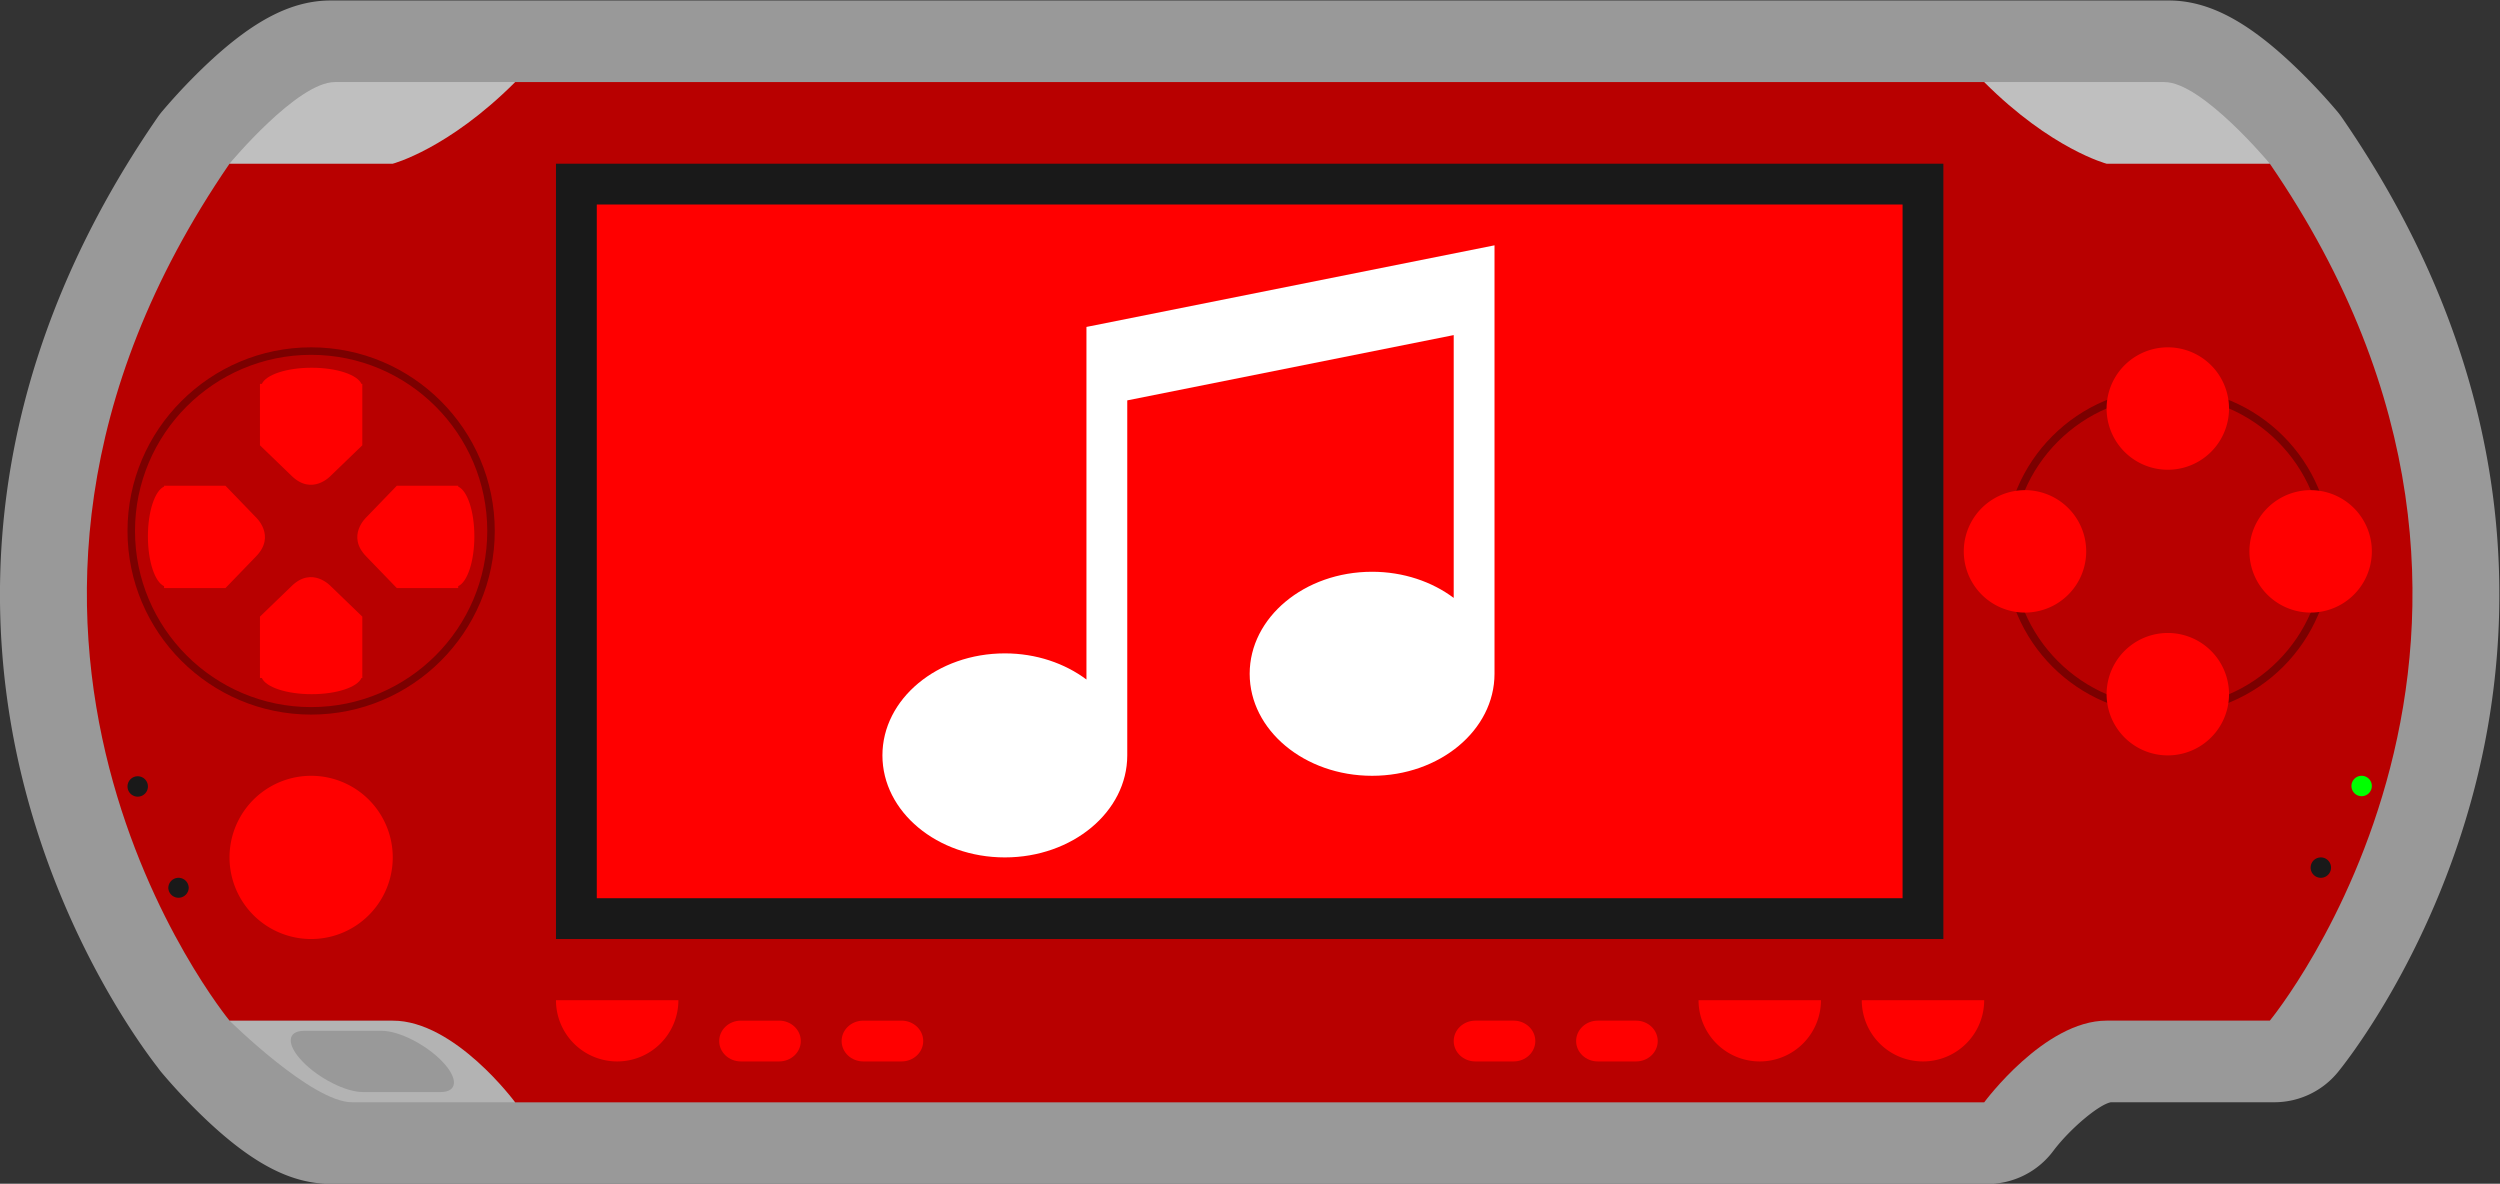 <svg xmlns="http://www.w3.org/2000/svg" xml:space="preserve" width="326.667" height="154.679"><rect width="100%" height="100%" fill="#333333" stroke="none"/><defs><clipPath id="a" clipPathUnits="userSpaceOnUse"><path d="M0 256h256V0H0Z"/></clipPath><clipPath id="b" clipPathUnits="userSpaceOnUse"><path d="M5.5 188h245V71.99H5.5Z"/></clipPath><clipPath id="c" clipPathUnits="userSpaceOnUse"><path d="M200 180h28v-12h-28z"/></clipPath><clipPath id="d" clipPathUnits="userSpaceOnUse"><path d="M28 180h28v-12H28Z"/></clipPath></defs><g clip-path="url(#a)" transform="matrix(1.333 0 0 -1.333 -7.333 250.667)"><g clip-path="url(#b)" style="opacity:.5"><path d="M0 0a8 8 0 0 1-.443.584A58 58 0 0 1-4.91 5.293c-4.552 4.274-8.278 6.181-12.082 6.181h-180.147c-3.804 0-7.53-1.907-12.082-6.181a58 58 0 0 1-4.466-4.709 8 8 0 0 1-.444-.584c-18.035-26.167-17.028-50.182-13.008-65.719 3.885-15.012 11.263-25.119 13.05-27.416q.182-.257.387-.502a58 58 0 0 1 4.466-4.71c4.552-4.273 8.278-6.179 12.082-6.179h17.374q.198-.01.398-.01h144.634a8.05 8.05 0 0 1 6.469 3.255c1.622 2.149 4.462 4.545 5.642 4.755h16.012a8.05 8.05 0 0 1 6.198 2.909c.369.445 9.088 11.1 13.435 27.898C17.028-50.182 18.035-26.167 0 0" style="fill:#fff;fill-opacity:1;fill-rule:nonzero;stroke:none" transform="translate(235.065 176.526)"/></g><g clip-path="url(#c)" style="opacity:.5"><path d="M0 0s-6.644 8-10.321 8H-28V-4Z" style="fill:#e6e6e6;fill-opacity:1;fill-rule:nonzero;stroke:none" transform="translate(228 172)"/></g><g clip-path="url(#d)" style="opacity:.5"><path d="M0 0h-1.679C-5.357 0-12-8-12-8l28-4V0z" style="fill:#e6e6e6;fill-opacity:1;fill-rule:nonzero;stroke:none" transform="translate(40 180)"/></g><path d="M0 0h-7.631c-1.676 0-4.326 1.344-5.915 3-1.591 1.656-1.521 3 .154 3h7.632C-4.083 6-1.435 4.656.156 3 1.746 1.344 1.678 0 0 0m3.305 7h-24s8.085-8 12-8h16s-.323 8-4 8" style="fill:#b3b3b3;fill-opacity:1;fill-rule:nonzero;stroke:none" transform="translate(48.695 81)"/><path d="M0 0h-16s-5.414 1.414-12 8h-144c-6.586-6.586-12-8-12-8h-16c-31.466-45.857 0-84 0-84h16c6.098 0 12-8.01 12-8.01h144S-22.099-84-16-84H0S31.466-45.857 0 0" style="fill:#b80000;fill-opacity:1;fill-rule:nonzero;stroke:none" transform="translate(228 172)"/><path d="M0 0c0 9.521 7.746 17.265 17.265 17.265C26.786 17.265 34.53 9.521 34.53 0s-7.744-17.266-17.265-17.266C7.746-17.266 0-9.521 0 0m-.735 0c0-9.926 8.074-18 18-18s18 8.074 18 18-8.074 18-18 18-18-8.074-18-18" style="fill:#7b0000;fill-opacity:1;fill-rule:nonzero;stroke:none" transform="translate(18.735 136)"/><path d="M0 0a8 8 0 1 0-16 0A8 8 0 0 0 0 0" style="fill:red;fill-opacity:1;fill-rule:nonzero;stroke:none" transform="translate(44 104)"/><path d="M0 0c0 8.402 6.837 15.238 15.238 15.238S30.477 8.402 30.477 0 23.64-15.238 15.238-15.238C6.837-15.238 0-8.401 0 0m-.762 0c0-8.821 7.177-16 16-16s16 7.179 16 16-7.176 16-16 16-16-7.179-16-16" style="fill:#7b0000;fill-opacity:1;fill-rule:nonzero;stroke:none" transform="translate(202.762 134)"/><path d="M0 0a6 6 0 1 0-12 0A6 6 0 0 0 0 0" style="fill:red;fill-opacity:1;fill-rule:nonzero;stroke:none" transform="translate(224 148)"/><path d="M0 0a6 6 0 1 0-12 0A6 6 0 0 0 0 0" style="fill:red;fill-opacity:1;fill-rule:nonzero;stroke:none" transform="translate(224 120)"/><path d="M0 0a6 6 0 1 0-12 0A6 6 0 0 0 0 0" style="fill:red;fill-opacity:1;fill-rule:nonzero;stroke:none" transform="translate(210 134)"/><path d="M0 0a6 6 0 1 0-12 0A6 6 0 0 0 0 0" style="fill:red;fill-opacity:1;fill-rule:nonzero;stroke:none" transform="translate(238 134)"/><path d="M196 96H60v76h136z" style="fill:#191919;fill-opacity:1;fill-rule:nonzero;stroke:none"/><path d="M0 0a1 1 0 1 0-2 0 1 1 0 0 0 2 0" style="fill:#0f0;fill-opacity:1;fill-rule:nonzero;stroke:none" transform="translate(238 111)"/><path d="M0 0a1 1 0 1 0-2 0 1 1 0 0 0 2 0" style="fill:#191919;fill-opacity:1;fill-rule:nonzero;stroke:none" transform="translate(234 103)"/><path d="M0 0a1 1 0 1 0-1.998-.002A1 1 0 0 0 0 0" style="fill:#191919;fill-opacity:1;fill-rule:nonzero;stroke:none" transform="translate(20 111)"/><path d="M0 0a1.001 1.001 0 0 0-2 0 1 1 0 0 0 2 0" style="fill:#191919;fill-opacity:1;fill-rule:nonzero;stroke:none" transform="translate(24 101.001)"/><path d="M0 0a6 6 0 0 1 6 6H-6a6 6 0 0 1 6-6" style="fill:red;fill-opacity:1;fill-rule:nonzero;stroke:none" transform="translate(194 84)"/><path d="M0 0a6 6 0 0 1 6 6H-6a6 6 0 0 1 6-6" style="fill:red;fill-opacity:1;fill-rule:nonzero;stroke:none" transform="translate(178 84)"/><path d="M0 0a6 6 0 0 1 6 6H-6a6 6 0 0 1 6-6" style="fill:red;fill-opacity:1;fill-rule:nonzero;stroke:none" transform="translate(66 84)"/><path d="M0 0c0-1.104-.951-2-2.124-2h-3.752C-7.049-2-8-1.104-8 0s.951 2 2.124 2h3.752C-.951 2 0 1.104 0 0" style="fill:red;fill-opacity:1;fill-rule:nonzero;stroke:none" transform="translate(84 86)"/><path d="M0 0c0-1.104-.951-2-2.124-2h-3.752C-7.049-2-8-1.104-8 0s.951 2 2.124 2h3.752C-.951 2 0 1.104 0 0" style="fill:red;fill-opacity:1;fill-rule:nonzero;stroke:none" transform="translate(96 86)"/><path d="M0 0c0-1.104-.95-1.999-2.123-1.999h-3.754C-7.047-1.999-8-1.104-8 0s.953 2.001 2.123 2.001h3.754C-.95 2.001 0 1.104 0 0" style="fill:red;fill-opacity:1;fill-rule:nonzero;stroke:none" transform="translate(156 85.999)"/><path d="M0 0c0-1.104-.95-1.999-2.123-1.999h-3.754C-7.047-1.999-8-1.104-8 0s.953 2.001 2.123 2.001h3.754C-.95 2.001 0 1.104 0 0" style="fill:red;fill-opacity:1;fill-rule:nonzero;stroke:none" transform="translate(168 85.999)"/><path d="M0 0c0 2.457-.687 4.484-1.584 4.879v.083h-6.019l-2.958-3.063s-2.059-1.846 0-3.907l2.958-3.061h6.019v.189C-.687-4.484 0-2.458 0 0" style="fill:red;fill-opacity:1;fill-rule:nonzero;stroke:none" transform="translate(52 135.47)"/><path d="M0 0c0 2.457.686 4.484 1.584 4.879v.083h6.019l2.956-3.063s2.059-1.846 0-3.907L7.603-5.069H1.584v.189C.686-4.484 0-2.458 0 0" style="fill:red;fill-opacity:1;fill-rule:nonzero;stroke:none" transform="translate(20 135.47)"/><path d="M0 0c2.458 0 4.485.687 4.88 1.584h.084v6.02L1.901 10.56s-1.848 2.059-3.907 0l-3.063-2.956v-6.02h.189C-4.484.687-2.458 0 0 0" style="fill:red;fill-opacity:1;fill-rule:nonzero;stroke:none" transform="translate(36.052 120)"/><path d="M0 0c2.458 0 4.485-.687 4.88-1.584h.084v-6.02L1.901-10.56s-1.848-2.059-3.907 0l-3.063 2.956v6.02h.189C-4.484-.687-2.458 0 0 0" style="fill:red;fill-opacity:1;fill-rule:nonzero;stroke:none" transform="translate(36.052 152)"/><path d="M192 100H64v68h128z" style="fill:red;fill-opacity:1;fill-rule:nonzero;stroke:none"/><path d="M0 0v-34.562C-2.124-32.974-4.922-32-8-32c-6.627 0-12-4.478-12-10s5.373-10 12-10S4-47.522 4-42v34.8L36-.8v-25.762C33.876-24.974 31.078-24 28-24c-6.627 0-12-4.477-12-10s5.373-10 12-10 12 4.478 12 10V8Z" style="fill:#fff;fill-opacity:1;fill-rule:nonzero;stroke:none" transform="translate(112 156)"/></g></svg>